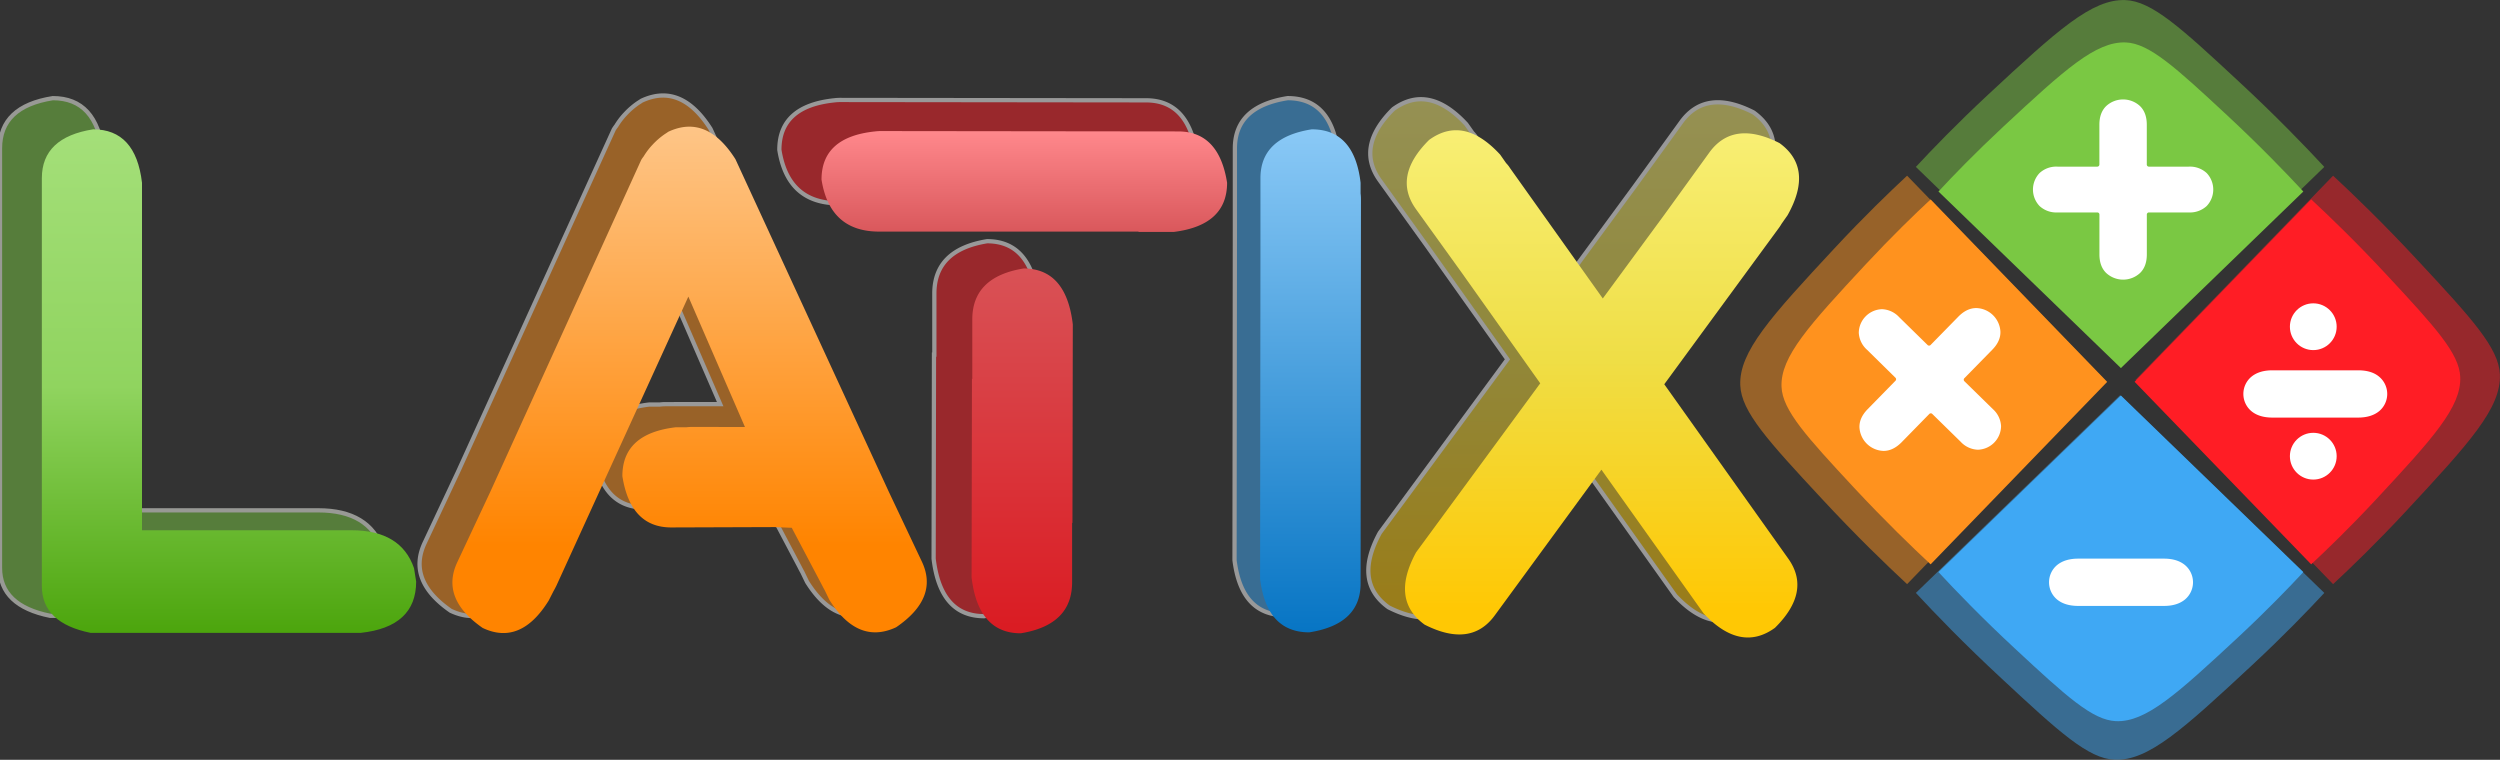 <?xml version="1.0" encoding="utf-8"?>
<svg viewBox="0 0 1173.95 356.8" xmlns="http://www.w3.org/2000/svg" xmlns:xlink="http://www.w3.org/1999/xlink" xmlns:bx="https://boxy-svg.com">
  <rect x="0" y="0" width="1173.95" height="356.8" fill="#333333" stroke="none"/>
  <defs>
    <linearGradient id="gradient-5-1" gradientUnits="userSpaceOnUse" x1="1054.873" y1="419.594" x2="1054.873" y2="664.395" xlink:href="#gradient-5"/>
    <linearGradient id="gradient-5" bx:pinned="true">
      <stop style="stop-color: rgb(248, 239, 116);" offset="0"/>
      <stop offset="0.449" style="stop-color: rgb(239, 222, 70);"/>
      <stop style="stop-color: rgb(255, 200, 4);" offset="0.944"/>
    </linearGradient>
    <linearGradient id="gradient-1-0" gradientUnits="userSpaceOnUse" x1="424.725" y1="433.73" x2="424.725" y2="670.19" xlink:href="#gradient-1"/>
    <linearGradient id="gradient-1" bx:pinned="true">
      <stop style="stop-color: rgb(164, 223, 121);" offset="0"/>
      <stop offset="0.51" style="stop-color: rgb(144, 212, 95);"/>
      <stop offset="1" style="stop-color: rgb(76, 165, 13);"/>
    </linearGradient>
    <linearGradient id="gradient-2-0" gradientUnits="userSpaceOnUse" x1="641.012" y1="432.484" x2="641.012" y2="670.266" xlink:href="#gradient-2"/>
    <linearGradient id="gradient-2" bx:pinned="true">
      <stop style="stop-color: rgb(254, 197, 135);" offset="0"/>
      <stop style="stop-color: rgb(255, 132, 0);" offset="0.827"/>
    </linearGradient>
    <linearGradient id="gradient-3-0" gradientUnits="userSpaceOnUse" x1="798.185" y1="434.55" x2="798.185" y2="670.38" xlink:href="#gradient-3"/>
    <linearGradient id="gradient-3" bx:pinned="true">
      <stop style="stop-color: rgb(255, 136, 140);" offset="0"/>
      <stop offset="0.204" style="stop-color: rgb(217, 87, 91);"/>
      <stop style="stop-color: rgb(218, 27, 34);" offset="1"/>
    </linearGradient>
    <linearGradient id="gradient-4-0" gradientUnits="userSpaceOnUse" x1="932.585" y1="433.73" x2="932.585" y2="669.94" xlink:href="#gradient-4"/>
    <linearGradient id="gradient-4" bx:pinned="true">
      <stop style="stop-color: rgb(138, 201, 246);" offset="0"/>
      <stop style="stop-color: rgb(7, 117, 196);" offset="1"/>
    </linearGradient>
    <linearGradient id="gradient-5-0" gradientUnits="userSpaceOnUse" x1="1069.469" y1="434.162" x2="1069.469" y2="672.354" xlink:href="#gradient-5"/>
    <style>.cls-1{opacity:0.49;}.cls-2{fill:#3fa8f4;}.cls-3{fill:#7ac843;}.cls-4{fill:#ff1d25;}.cls-5{fill:#ff921e;}.cls-6{fill:#fff;}.cls-7{opacity:0.5;}.cls-8{fill:#1c4393;}</style>
  </defs>
  <g class="cls-1">
    <path class="cls-2" d="M1216.84,651.42l95.9-92.81,95.9,92.81c-7.56,8.14-19.14,20.18-34,34-32.25,30-48.69,45-64.46,44.33-12.36-.5-26.1-13-53.09-38.14C1239.49,675.3,1225.83,661.1,1216.84,651.42Z" transform="translate(-317.19 -373)" style="stroke-width: 2px;"/>
    <path class="cls-3" d="M1408.64,451.38l-95.9,92.81-95.9-92.81c7.56-8.13,19.14-20.18,34-34,32.25-30,48.7-45,64.46-44.33,12.36.5,26.11,13.05,53.1,38.15C1386,427.5,1399.66,441.71,1408.64,451.38Z" transform="translate(-317.19 -373)" style="stroke-width: 2px;"/>
    <path class="cls-4" d="M1412.76,455.5q-46.4,48-92.81,95.9,46.41,48,92.81,95.9c8.14-7.56,20.18-19.14,34-34,30-32.25,45-48.7,44.33-64.46-.5-12.36-13-26.1-38.14-53.09C1436.64,478.15,1422.44,464.49,1412.76,455.5Z" transform="translate(-317.19 -373)" style="stroke-width: 2px;"/>
    <path class="cls-5" d="M1212.72,647.3l92.81-95.9-92.81-95.9c-8.13,7.56-20.18,19.14-34,34-30,32.25-45,48.7-44.33,64.46.5,12.36,13.06,26.11,38.15,53.09C1188.84,624.65,1203.05,638.31,1212.72,647.3Z" transform="translate(-317.19 -373)" style="stroke-width: 2px;"/>
  </g>
  <path class="cls-2" d="M1227.45,641.64l85.67-82.91,85.67,82.91c-6.75,7.26-17.1,18-30.4,30.39-28.81,26.79-43.5,40.18-57.59,39.61-11-.45-23.32-11.66-47.43-34.08C1247.68,663,1235.47,650.28,1227.45,641.64Z" transform="matrix(1, 0, 0, 1, -317.19, -373)"/>
  <path class="cls-3" d="M1398.79,462.93l-85.67,82.91-85.67-82.91c6.75-7.27,17.09-18,30.4-30.4,28.81-26.79,43.5-40.17,57.58-39.6,11,.44,23.32,11.66,47.43,34.08C1378.56,441.6,1390.76,454.29,1398.79,462.93Z" transform="matrix(1, 0, 0, 1, -317.19, -373)"/>
  <path class="cls-4" d="M1402.47,466.61q-41.46,42.84-82.91,85.67L1402.47,638c7.27-6.76,18-17.1,30.4-30.4,26.79-28.81,40.17-43.51,39.6-57.59-.44-11-11.66-23.32-34.07-47.43C1423.81,486.84,1411.11,474.64,1402.47,466.61Z" transform="matrix(1, 0, 0, 1, -317.19, -373)"/>
  <path class="cls-5" d="M1223.77,638l82.91-85.68q-41.46-42.82-82.91-85.67c-7.27,6.75-18,17.1-30.4,30.4-26.79,28.81-40.18,43.51-39.61,57.59.45,11,11.67,23.32,34.08,47.43C1202.43,617.72,1215.12,629.93,1223.77,638Z" transform="matrix(1, 0, 0, 1, -317.19, -373)"/>
  <path class="cls-6" d="M1283.33,472.76a11.54,11.54,0,0,1-8.39-3,11.22,11.22,0,0,1,0-15.51,11.54,11.54,0,0,1,8.39-3h18.6a1,1,0,0,0,1.09-1.09v-18.6q0-5.66,3.2-8.76a11.69,11.69,0,0,1,15.86,0q3.2,3.11,3.2,8.76v18.6a1,1,0,0,0,1.09,1.09H1345a11.57,11.57,0,0,1,8.39,3,11.25,11.25,0,0,1,0,15.51,11.57,11.57,0,0,1-8.39,3h-18.61a1,1,0,0,0-1.09,1.09v18.61q0,5.66-3.2,8.75a11.69,11.69,0,0,1-15.86,0q-3.2-3.09-3.2-8.75V473.85a1,1,0,0,0-1.09-1.09Z" transform="matrix(1, 0, 0, 1, -317.19, -373)"/>
  <path class="cls-6" d="M1193.92,537.26a11.51,11.51,0,0,1-3.88-8,11.24,11.24,0,0,1,10.86-11.07,11.54,11.54,0,0,1,8.1,3.74l13.27,13a1,1,0,0,0,1.55,0l13-13.27q3.95-4,8.41-4a11.69,11.69,0,0,1,11.32,11.11q.11,4.46-3.86,8.49l-13,13.27a1,1,0,0,0,0,1.55l13.28,13a11.51,11.51,0,0,1,3.88,8A11.23,11.23,0,0,1,1246,584.18a11.55,11.55,0,0,1-8.1-3.72l-13.27-13a1,1,0,0,0-1.55,0l-13,13.28q-4,4-8.41,4a11.69,11.69,0,0,1-11.32-11.12q-.1-4.44,3.85-8.48l13-13.28a1,1,0,0,0,0-1.54Z" transform="matrix(1, 0, 0, 1, -317.19, -373)"/>
  <path class="cls-6" d="M1293.11,657.53q-6.36,0-10.06-3.1a10.55,10.55,0,0,1,0-16q3.71-3.11,10.06-3.11h40.2q6.35,0,10,3.11a10.55,10.55,0,0,1,0,16q-3.7,3.11-10,3.1Z" transform="matrix(1, 0, 0, 1, -317.19, -373)"/>
  <path class="cls-6" d="M1384.3,569.09q-6.35,0-10-3.1a10.55,10.55,0,0,1,0-16q3.7-3.11,10-3.1h40.2c4.24,0,7.58,1,10,3.1a10.53,10.53,0,0,1,0,16c-2.47,2.07-5.81,3.1-10,3.1Z" transform="matrix(1, 0, 0, 1, -317.19, -373)"/>
  <circle class="cls-6" cx="1086.27" cy="153.42" r="10.98"/>
  <circle class="cls-6" cx="1086.27" cy="214.22" r="10.98"/>
  <g class="cls-7">
    <path class="cls-3" d="M342,419.09q20.52,0,23.58,25.79V612.64h101.1q23.91,0,30.19,18.32l1,6.45q0,21.89-26.8,24.77H340.77q-23.58-4.75-23.58-22.56V442.67Q317.19,423,342,419.09Z" transform="translate(-317.19 -373)" style="stroke: rgb(253, 255, 247); stroke-width: 2px;"/>
    <path class="cls-5" d="M655.37,562.77l-27.31-62.93L564.27,639.45c-.45.9-.9,1.75-1.35,2.54l-2.21,4.58q-13.58,21.88-31.89,13.23-20.52-14.25-12.21-31.89l15.77-33.59,73-160.47a15.37,15.37,0,0,1,1.18-1.7,32.53,32.53,0,0,1,4.41-5.76,35.15,35.15,0,0,1,5.94-5.09c.57-.34,1.07-.68,1.53-1q18.48-8.65,32.4,13.23l74,160.47,15.94,33.59q8.49,17.64-12.38,31.89-18.49,8.65-32.23-13.23l-2.21-4.58c-.45-.79-.9-1.64-1.35-2.54l-14.59-27.65-8.31-.34-49.88.17q-19.66,0-23.57-24.77,0-20.52,25.78-23.58H627a23.74,23.74,0,0,1,2.88-.17Z" transform="translate(-317.19 -373)" style="stroke-width: 2px; stroke: rgb(255, 255, 255);"/>
    <path class="cls-4" d="M710.31,468.46q-23.25-.34-27.15-25.11,0-20.52,25.79-23.24a23.74,23.74,0,0,1,2.88-.17l143.51.17q19.68,0,23.58,24.77,0,20.52-25.78,23.75h-17v-.17Zm93.8,140.62v28.67q0,20.52-24.76,24.6-20.54,0-23.75-27l.17-95.84h.17V510.86q0-20.52,24.76-24.59,20.53,0,23.75,27l-.17,95.84Z" transform="translate(-317.19 -373)" style="stroke-width: 2px; stroke: rgb(255, 255, 255);"/>
    <path class="cls-2" d="M897.07,479.82V442.67q0-19.68,24.77-23.58,20.52,0,23.58,25.79V450a23.74,23.74,0,0,1,.17,2.88l-.17,185.41q0,19.68-24.77,23.58-20.52,0-23.75-25.79Z" transform="translate(-317.19 -373)" style="stroke-width: 2px; stroke: rgb(255, 255, 255);"/>
    <path class="cls-8" d="M1025.06,541.74,986.9,488l-21.72-30.19q-11.53-15.94,6.28-33.59,16.62-12,34.27,7.13l2.88,4.07a13.18,13.18,0,0,1,1.86,2.37l44.79,62.94,29.68-40.38,21.72-30q11.53-15.94,33.92-4.58,16.64,12,3.9,34.77l-2.88,4.07a24,24,0,0,1-1.7,2.55l-55,75,59.71,84q11.53,16-6.27,33.59-16.64,12-34.44-7l-49.36-69.38-51.4,70.23q-11.53,15.93-33.93,4.58-16.62-12-4.07-35Z" transform="translate(-317.19 -373)" style="fill: url(#gradient-5-1); stroke-width: 2px; stroke: rgb(255, 255, 255);"/>
  </g>
  <path class="cls-3" d="M360.93,433.73q20,0,22.94,25.08V622h98.36q23.28,0,29.38,17.82l1,6.27q0,21.3-26.08,24.1H359.78q-22.93-4.62-22.94-22V456.67Q336.84,437.52,360.93,433.73Z" transform="matrix(1, 0, 0, 1, -317.19, -373)" style="fill: url(#gradient-1-0);"/>
  <path class="cls-5" d="M667,573.51l-26.57-61.23-62,135.82c-.44.88-.88,1.71-1.32,2.48L574.86,655q-13.2,21.3-31,12.88-20-13.86-11.88-31L547.3,604.2l71-156.12a16,16,0,0,1,1.15-1.65,31.75,31.75,0,0,1,4.29-5.61,33.77,33.77,0,0,1,5.78-4.95c.55-.33,1-.66,1.49-1q18-8.42,31.52,12.87l72,156.12L750,636.55q8.25,17.16-12,31-18,8.42-31.36-12.88l-2.15-4.45c-.44-.77-.88-1.6-1.32-2.48l-14.19-26.9-8.09-.33-48.51.17q-19.15,0-22.94-24.1,0-20,25.08-22.94h4.95a22.75,22.75,0,0,1,2.81-.16Z" transform="matrix(1, 0, 0, 1, -317.19, -373)" style="fill: url(#gradient-2-0);"/>
  <path class="cls-4" d="M729.37,481.75q-22.62-.33-26.41-24.42,0-20,25.09-22.61a22.53,22.53,0,0,1,2.8-.17l139.62.17q19.14,0,22.94,24.09,0,20-25.09,23.11h-16.5v-.17Zm91.26,136.81v27.89q0,20-24.1,23.93-20,0-23.1-26.24l.17-93.24h.16V523q0-20,24.09-23.93,20,0,23.11,26.24l-.17,93.24Z" transform="matrix(1, 0, 0, 1, -317.19, -373)" style="fill: url(#gradient-3-0);"/>
  <path class="cls-2" d="M909.07,492.81V456.67q0-19.16,24.09-22.94,20,0,22.94,25.08v4.95a22.69,22.69,0,0,1,.17,2.81L956.1,647q0,19.14-24.09,22.94-20,0-23.11-25.09Z" transform="matrix(1, 0, 0, 1, -317.19, -373)" style="fill: url(#gradient-4-0);"/>
  <path class="cls-8" d="M1040.45,553l-37.13-52.31L982.2,471.35q-11.24-15.51,6.1-32.67,16.17-11.71,33.34,6.93l2.8,4a13,13,0,0,1,1.82,2.31l43.57,61.23,28.88-39.28,21.12-29.21q11.22-15.51,33-4.46,16.17,11.73,3.79,33.83l-2.8,4a24.09,24.09,0,0,1-1.65,2.47l-53.47,72.94,58.09,81.7q11.22,15.51-6.11,32.67-16.17,11.71-33.5-6.76l-48-67.5-50,68.32q-11.22,15.51-33,4.46-16.18-11.71-4-34Z" transform="matrix(1, 0, 0, 1, -317.19, -373)" style="fill: url(#gradient-5-0);"/>
</svg>